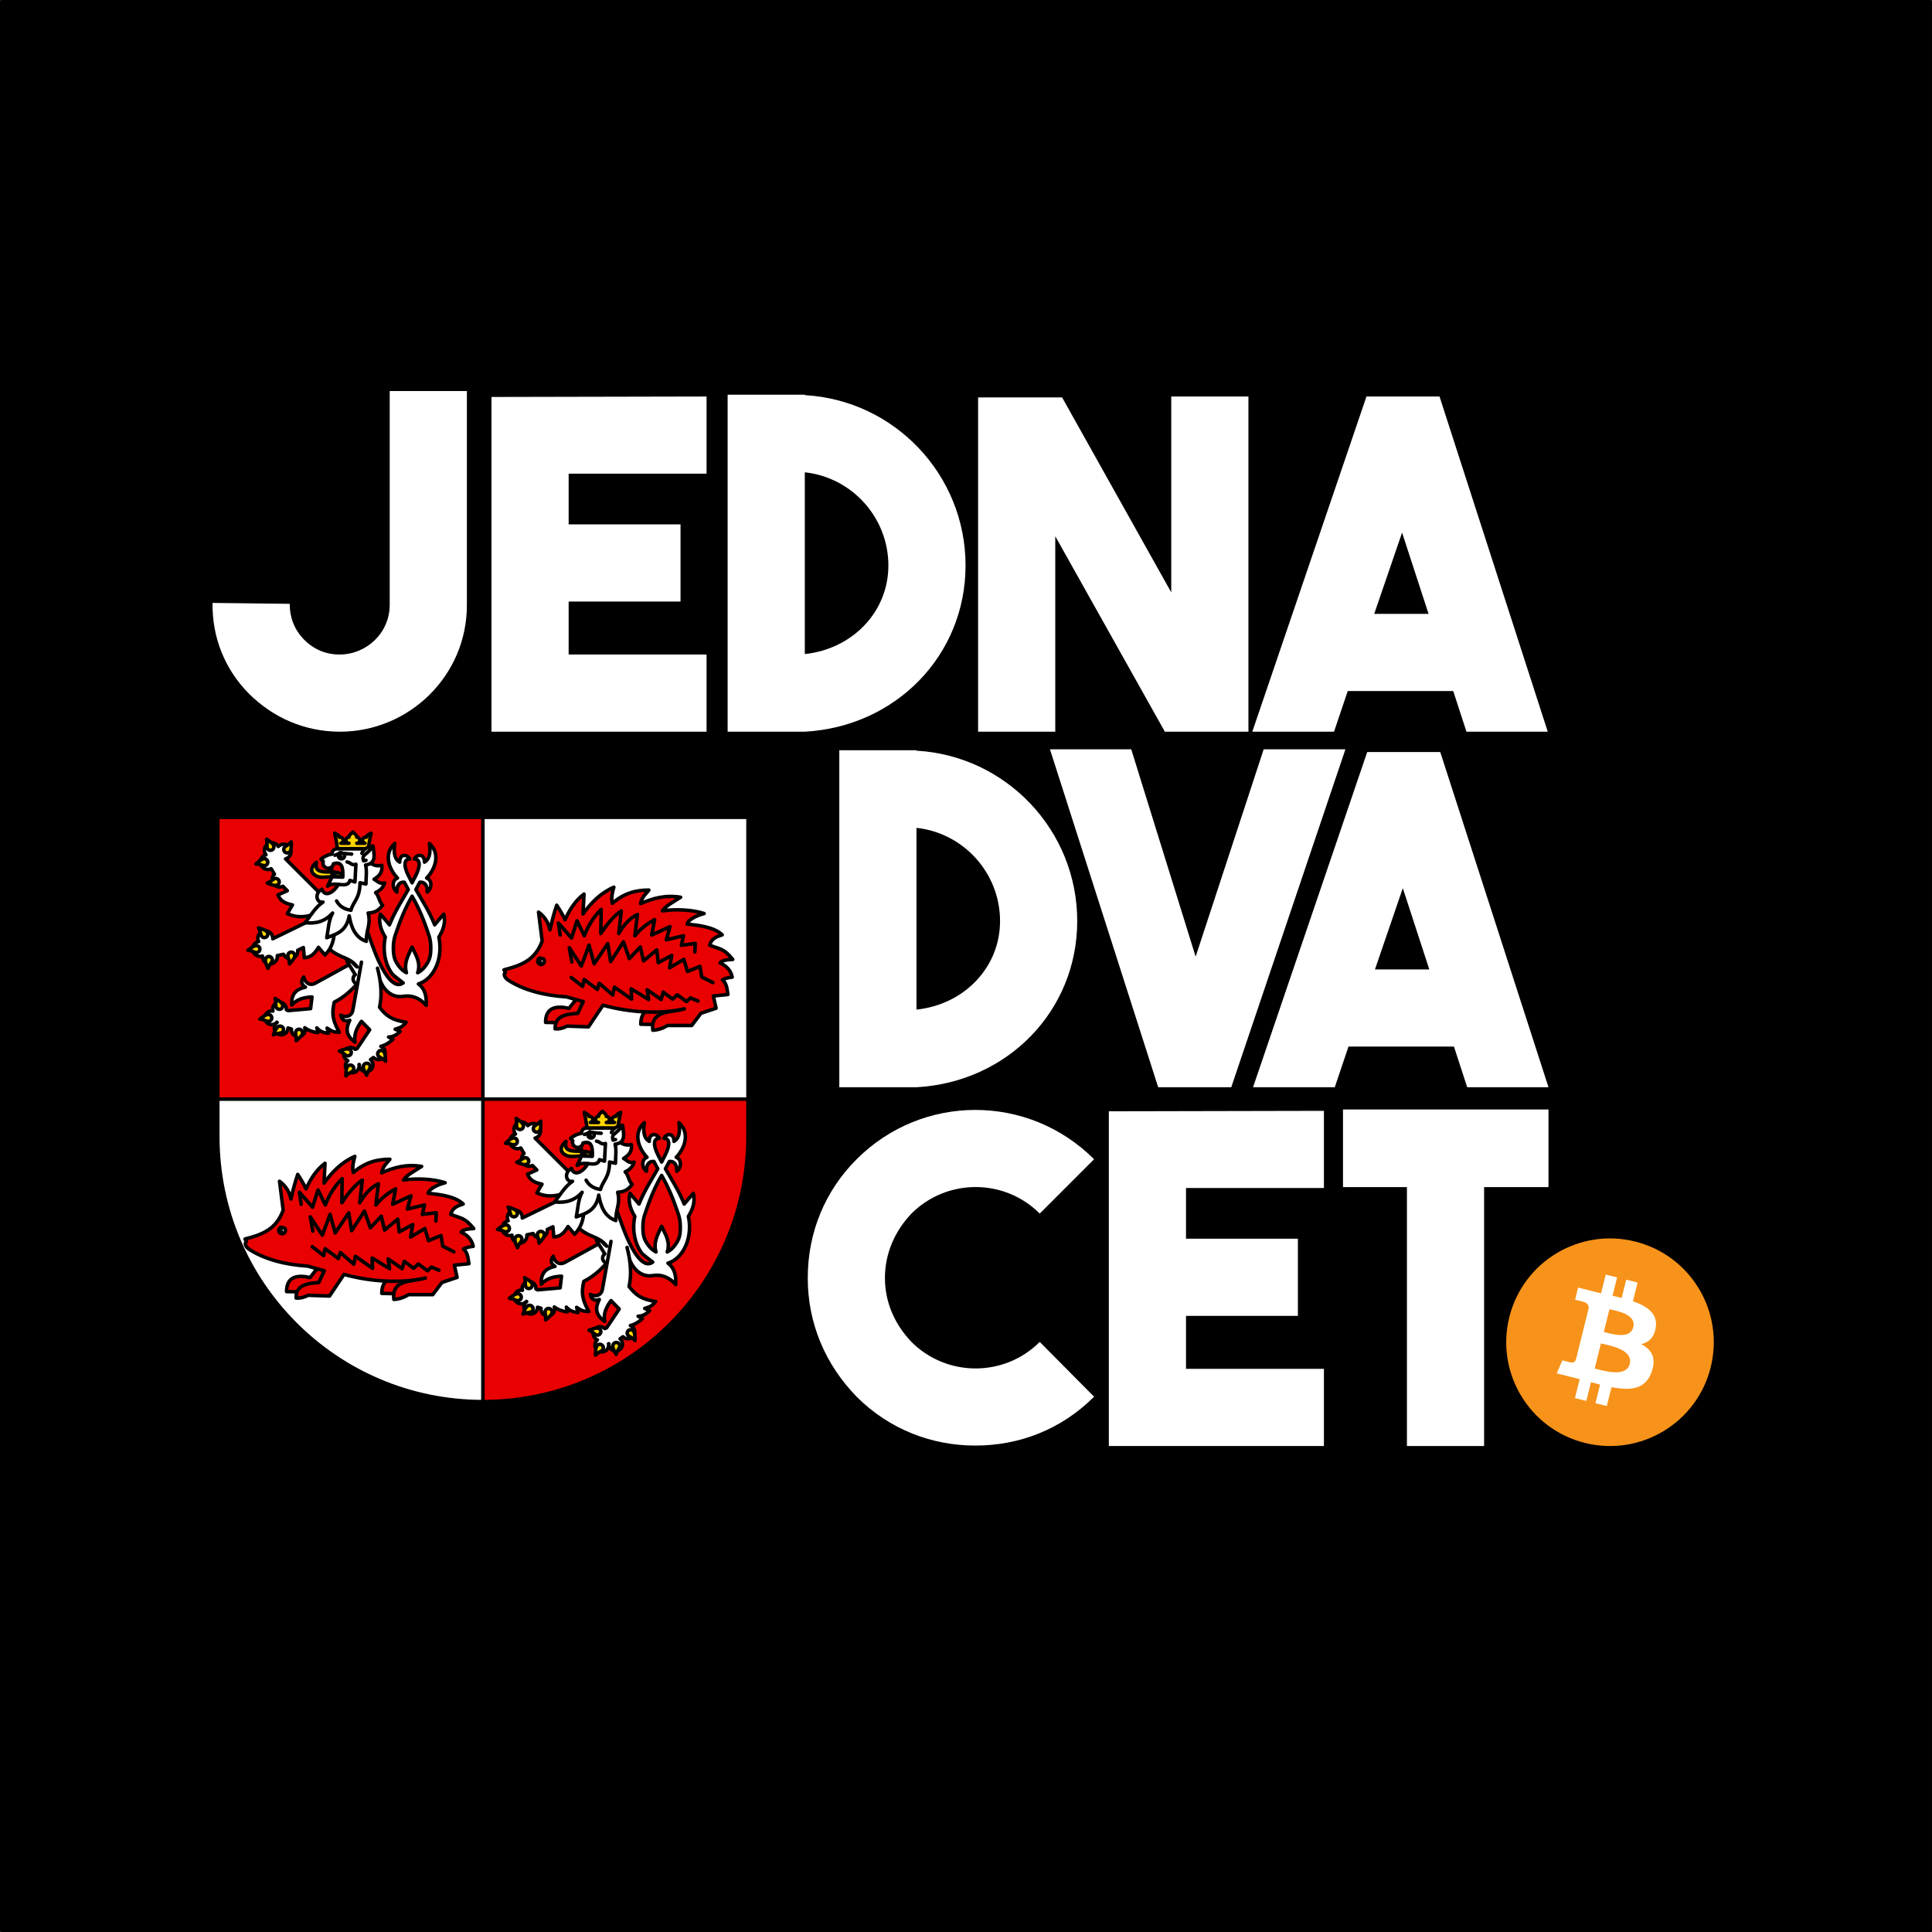 <?xml version="1.0" encoding="UTF-8" standalone="no"?>
<!DOCTYPE svg PUBLIC "-//W3C//DTD SVG 1.1//EN" "http://www.w3.org/Graphics/SVG/1.1/DTD/svg11.dtd">
<!-- Created with Vectornator (http://vectornator.io/) -->
<svg height="100%" stroke-miterlimit="10" style="fill-rule:nonzero;clip-rule:evenodd;stroke-linecap:round;stroke-linejoin:round;" version="1.1" viewBox="239.835 352.034 1100 1100" width="100%" xml:space="preserve" xmlns="http://www.w3.org/2000/svg" xmlns:xlink="http://www.w3.org/1999/xlink">
<rect x="239.835" y="352.034" width="1100" height="1100" fill="#333333" stroke="none"/>
<defs/>
<g id="V-JEDNADVACET-copy-copy">
<path d="M240.835 353.034L1338.83 353.034L1338.83 1451.03L240.835 1451.03L240.835 353.034Z" fill="#000000" fill-rule="nonzero" opacity="1" stroke="#000000" stroke-linecap="butt" stroke-linejoin="miter" stroke-width="2"/>
<path d="M240.835 902.034C240.835 598.829 486.631 353.034 789.835 353.034C1093.04 353.034 1338.83 598.829 1338.83 902.034C1338.83 1205.24 1093.04 1451.03 789.835 1451.03C486.631 1451.03 240.835 1205.24 240.835 902.034Z" fill="#000000" fill-rule="nonzero" opacity="0" stroke="none"/>
<g opacity="1">
<path d="M1004.48 983.724L1004.48 1027.92L1040.88 1027.92L1040.88 1175.34L1084.82 1175.34L1084.82 1027.92L1121.48 1027.92L1121.48 983.724L1004.48 983.724Z" fill="#ffffff" fill-rule="nonzero" opacity="1" stroke="none"/>
<path d="M993.62 984.504L871.16 984.764L871.16 1175.34L993.62 1175.34L993.62 1131.4L915.1 1131.4L915.1 1101.24L978.8 1101.24L978.8 1057.3L915.1 1057.3L915.1 1028.44L993.62 1028.44L993.62 984.504Z" fill="#ffffff" fill-rule="nonzero" opacity="1" stroke="none"/>
<path d="M795.16 1175.08C820.12 1175.08 844.04 1165.98 862.76 1147.26L831.82 1116.06C811.54 1136.34 778.78 1136.08 758.76 1116.06C749.14 1105.92 743.68 1093.44 743.68 1079.66C743.68 1065.88 749.14 1053.14 758.76 1043C778.78 1022.98 811.54 1022.72 831.82 1043L862.76 1012.06C825.32 974.624 765 974.624 727.56 1012.06C709.62 1030 699.74 1053.66 699.74 1079.66C699.74 1105.4 709.62 1128.8 727.56 1147.26C746.28 1165.98 770.46 1175.08 795.16 1175.08Z" fill="#ffffff" fill-rule="nonzero" opacity="1" stroke="none"/>
</g>
<g opacity="1">
<path d="M1121.48 971.065L1059.86 780.225L1018.26 780.225L953.26 971.065L999.8 971.065L1007.6 947.925L1067.66 947.925L1075.2 971.065L1121.48 971.065ZM1038.54 857.705L1053.62 903.985L1022.68 903.985L1038.54 857.705Z" fill="#ffffff" fill-rule="nonzero" opacity="1" stroke="none"/>
<path d="M920.58 896.705L883.92 778.665L837.64 778.665L899.26 971.065L940.86 971.065L1005.86 778.665L959.32 778.665L920.58 896.705Z" fill="#ffffff" fill-rule="nonzero" opacity="1" stroke="none"/>
<path d="M761.64 779.185L717.7 779.185L717.7 971.065L761.64 971.065C813.38 968.205 853.16 927.645 853.16 876.425C853.16 824.685 812.6 782.305 761.64 779.445L761.64 779.185ZM761.64 823.385C788.42 826.245 809.22 849.125 809.22 876.425C809.22 902.945 788.68 924.005 761.64 926.865L761.64 823.385Z" fill="#ffffff" fill-rule="nonzero" opacity="1" stroke="none"/>
</g>
<g opacity="1">
<path d="M1121.06 768.63L1059.44 577.79L1017.84 577.79L952.84 768.63L999.38 768.63L1007.18 745.49L1067.24 745.49L1074.78 768.63L1121.06 768.63ZM1038.12 655.27L1053.2 701.55L1022.26 701.55L1038.12 655.27Z" fill="#ffffff" fill-rule="nonzero" opacity="1" stroke="none"/>
<path d="M906.7 689.33L844.56 578.31L796.72 578.31L796.72 768.63L840.66 768.63L840.66 657.35L903.06 768.63L950.64 768.63L950.64 577.79L906.7 577.79L906.7 689.33Z" fill="#ffffff" fill-rule="nonzero" opacity="1" stroke="none"/>
<path d="M698.06 576.75L654.12 576.75L654.12 768.63L698.06 768.63C749.8 765.77 789.58 725.21 789.58 673.99C789.58 622.25 749.02 579.87 698.06 577.01L698.06 576.75ZM698.06 620.95C724.84 623.81 745.64 646.69 745.64 673.99C745.64 700.51 725.1 721.57 698.06 724.43L698.06 620.95Z" fill="#ffffff" fill-rule="nonzero" opacity="1" stroke="none"/>
<path d="M642.12 577.79L519.66 578.05L519.66 768.63L642.12 768.63L642.12 724.69L563.6 724.69L563.6 694.53L627.3 694.53L627.3 650.59L563.6 650.59L563.6 621.73L642.12 621.73L642.12 577.79Z" fill="#ffffff" fill-rule="nonzero" opacity="1" stroke="none"/>
<path d="M461.72 574.67L461.72 696.35C461.72 712.47 448.46 724.69 433.12 724.69C425.32 724.69 418.56 721.83 412.84 716.11C407.38 710.39 404.78 703.63 404.78 695.83L360.84 695.31C360.58 715.07 367.86 733.01 381.38 746.79C395.16 760.57 412.84 768.37 432.6 768.63L433.38 768.63C472.64 768.63 505.66 736.91 505.66 696.61L505.66 574.67L461.72 574.67Z" fill="#ffffff" fill-rule="nonzero" opacity="1" stroke="none"/>
</g>
<g opacity="1">
<path d="M1213.83 1130.54C1205.94 1162.2 1173.87 1181.47 1142.2 1173.57C1110.55 1165.68 1091.28 1133.61 1099.18 1101.95C1107.07 1070.28 1139.14 1051.01 1170.79 1058.9C1202.46 1066.8 1221.73 1098.87 1213.83 1130.54Z" fill="#f7931a" fill-rule="nonzero" opacity="1" stroke="none"/>
<path d="M1182.56 1107.82C1183.74 1099.96 1177.75 1095.73 1169.56 1092.91L1172.22 1082.25L1165.73 1080.64L1163.15 1091.01C1161.44 1090.59 1159.69 1090.19 1157.95 1089.79L1160.56 1079.35L1154.08 1077.73L1151.42 1088.38C1150.01 1088.06 1148.62 1087.74 1147.28 1087.41L1147.29 1087.37L1138.34 1085.14L1136.62 1092.07C1136.62 1092.07 1141.43 1093.17 1141.33 1093.24C1143.95 1093.89 1144.43 1095.63 1144.35 1097.01L1141.32 1109.15C1141.5 1109.19 1141.74 1109.26 1142 1109.36C1141.78 1109.31 1141.55 1109.25 1141.31 1109.19L1137.07 1126.19C1136.75 1126.99 1135.94 1128.19 1134.1 1127.73C1134.16 1127.83 1129.39 1126.56 1129.39 1126.56L1126.17 1133.98L1134.61 1136.08C1136.18 1136.48 1137.71 1136.89 1139.23 1137.28L1136.55 1148.05L1143.02 1149.67L1145.68 1139.01C1147.45 1139.49 1149.17 1139.93 1150.85 1140.35L1148.2 1150.96L1154.68 1152.58L1157.37 1141.82C1168.43 1143.91 1176.74 1143.07 1180.24 1133.07C1183.06 1125.02 1180.1 1120.37 1174.28 1117.34C1178.52 1116.36 1181.71 1113.58 1182.56 1107.82ZM1167.75 1128.6C1165.74 1136.65 1152.18 1132.3 1147.79 1131.2L1151.35 1116.93C1155.74 1118.03 1169.84 1120.2 1167.75 1128.6ZM1169.75 1107.7C1167.92 1115.03 1156.64 1111.31 1152.98 1110.39L1156.21 1097.45C1159.87 1098.36 1171.66 1100.06 1169.75 1107.7Z" fill="#ffffff" fill-rule="nonzero" opacity="1" stroke="none"/>
</g>
<g opacity="1">
<path d="M361.603 815.159L361.603 999.118C361.603 1083.72 430.171 1152.29 514.774 1152.29C599.377 1152.29 667.945 1083.72 667.945 999.118L667.945 815.159L361.603 815.159Z" fill="#e90000" fill-rule="nonzero" opacity="1" stroke="#000000" stroke-linecap="butt" stroke-linejoin="miter" stroke-width="3"/>
<path d="M361.603 977.823L361.603 999.118C361.603 1083.72 430.171 1152.29 514.774 1152.29L514.774 977.823L361.603 977.823Z" fill="#ffffff" fill-rule="nonzero" opacity="1" stroke="#000000" stroke-linecap="butt" stroke-linejoin="miter" stroke-width="2"/>
<path d="M514.774 815.159L667.945 815.159L667.945 977.823L514.774 977.823L514.774 815.159Z" fill="#ffffff" fill-rule="nonzero" opacity="1" stroke="#000000" stroke-linecap="butt" stroke-linejoin="miter" stroke-width="2"/>
<path d="M360.833 814.39L360.833 999.118C360.833 1084.14 429.755 1153.06 514.774 1153.06C599.793 1153.06 668.714 1084.14 668.714 999.118L668.714 814.39L360.833 814.39Z" fill="none" opacity="1" stroke="#000000" stroke-linecap="butt" stroke-linejoin="miter" stroke-width="8"/>
<path d="M435.011 851.447L428.919 851.208C424.377 851.35 421.373 852.24 418.685 849.968C414.95 846.811 420.025 842.954 420.025 842.954C417.903 852.046 430.537 846.079 435.38 850.312L435.011 851.447Z" fill="#ffd500" fill-rule="nonzero" opacity="1" stroke="#000000" stroke-linecap="butt" stroke-linejoin="miter" stroke-width="2"/>
<path d="M429.654 843.854C428.777 845.149 428.336 846.554 428.919 848.215C427.314 847.701 426.86 846.446 426.517 845.12L429.654 843.854Z" fill="#ffffff" fill-rule="nonzero" opacity="1" stroke="#000000" stroke-linecap="butt" stroke-linejoin="miter" stroke-width="2"/>
<path d="M428.919 851.208L428.919 848.215C429.791 850.62 431.96 851.078 433.662 852.237L428.919 851.208Z" fill="#ffffff" fill-rule="nonzero" opacity="1" stroke="#000000" stroke-linecap="butt" stroke-linejoin="miter" stroke-width="2"/>
<g opacity="1">
<path d="M426.927 865.531L402.425 841.048C402.518 841.025 402.61 840.998 402.702 840.968C404.92 840.2 406.096 837.778 405.329 835.558C404.561 833.339 402.142 832.162 399.924 832.93C399.304 833.145 398.743 833.501 398.284 833.969C397.261 832.22 395.146 831.436 393.232 832.097C391.014 832.864 389.838 835.287 390.605 837.506C390.759 837.947 390.985 838.36 391.273 838.727C391.174 838.752 391.075 838.781 390.978 838.813C388.76 839.58 387.584 842.002 388.351 844.222C389.119 846.442 391.538 847.619 393.756 846.851C393.917 846.793 394.074 846.726 394.226 846.65L396.096 849.753C394.9 850.901 394.48 852.64 395.019 854.208C395.786 856.428 398.206 857.605 400.424 856.837C400.585 856.78 400.742 856.712 400.894 856.636L403.407 859.184L398.119 861.559C399.609 865.521 402.91 866.5 406.338 867.272L403.432 872.219C411.193 875.828 417.558 873.159 424.914 870.353L426.927 865.531Z" fill="#ffffff" fill-rule="nonzero" opacity="1" stroke="#000000" stroke-linecap="butt" stroke-linejoin="miter" stroke-width="2.001"/>
<path d="M397.622 852.359C397.122 852.137 396.579 852.139 396.106 852.322C394.971 852.856 394.312 853.878 392.017 854.763C394.81 856.004 396.396 856.442 397.531 856.023C398.004 855.841 398.408 855.477 398.63 854.977C399.073 853.975 398.622 852.804 397.622 852.359Z" fill="#ffd500" fill-rule="nonzero" opacity="1" stroke="#000000" stroke-linecap="butt" stroke-linejoin="miter" stroke-width="2.001"/>
<path d="M391.679 844.359C391.282 844.736 390.77 844.916 390.263 844.903C389.015 844.78 388.051 844.037 385.593 843.972C387.81 841.867 389.158 840.923 390.367 840.937C390.874 840.951 391.376 841.157 391.752 841.555C392.506 842.349 392.473 843.605 391.679 844.359Z" fill="#ffd500" fill-rule="nonzero" opacity="1" stroke="#000000" stroke-linecap="butt" stroke-linejoin="miter" stroke-width="2.001"/>
<path d="M392.752 835.855C392.29 835.562 391.991 835.109 391.88 834.614C391.695 833.372 392.179 832.256 391.642 829.854C394.223 831.492 395.466 832.57 395.748 833.747C395.858 834.243 395.78 834.78 395.487 835.243C394.901 836.168 393.677 836.442 392.752 835.855Z" fill="#ffd500" fill-rule="nonzero" opacity="1" stroke="#000000" stroke-linecap="butt" stroke-linejoin="miter" stroke-width="2.001"/>
<path d="M401.403 835.78C401.373 835.233 401.566 834.726 401.904 834.348C402.805 833.474 403.994 833.219 405.633 831.384C405.804 834.438 405.652 836.078 404.859 836.992C404.521 837.37 404.039 837.619 403.492 837.65C402.399 837.711 401.464 836.874 401.403 835.78Z" fill="#ffd500" fill-rule="nonzero" opacity="1" stroke="#000000" stroke-linecap="butt" stroke-linejoin="miter" stroke-width="2.001"/>
</g>
<g opacity="1">
<path d="M443.647 898.464L419.403 911.796C415.698 913.833 413.093 910.687 412.827 908.289C411.115 910.255 411.117 912.665 413.766 914.083C409.046 915.079 405.519 917.427 405.963 924.276C408.992 920.768 413.097 919.889 417.463 919.652L416.686 926.3L403.854 927.454L402.86 926.91C402.944 925.909 402.64 924.915 402.01 924.133C400.655 922.455 398.198 922.195 396.522 923.551C395.3 924.54 394.791 926.167 395.229 927.677C394.103 927.462 392.94 927.753 392.047 928.473C390.371 929.829 390.111 932.288 391.466 933.966C392.821 935.643 395.278 935.904 396.954 934.547C397.15 934.387 397.33 934.209 397.492 934.014L397.62 934.149C397.562 934.189 397.506 934.23 397.45 934.273C395.775 935.629 395.514 938.087 396.869 939.765C398.224 941.442 400.681 941.703 402.357 940.346C403.264 939.612 403.794 938.51 403.803 937.342L405.772 937.914C405.648 938.959 405.951 940.01 406.612 940.828C407.967 942.506 410.424 942.766 412.1 941.41C413.351 940.395 413.851 938.715 413.359 937.18C415.396 938.781 418.398 939.768 420.811 940.011L420.238 937.27C421.71 939.001 423.808 940.141 426.895 940.346L426.059 937.396C428.233 938.601 428.614 939.726 433.026 939.758C428.982 932.673 428.724 928.882 430.154 922.624C436.23 919.614 441.722 914.534 446.73 907.74" fill="#ffffff" fill-rule="nonzero" opacity="1" stroke="#000000" stroke-linecap="butt" stroke-linejoin="miter" stroke-width="2.001"/>
<path d="M393.832 933.148C393.407 933.492 392.882 933.632 392.378 933.578C391.143 933.357 390.242 932.54 387.796 932.281C390.173 930.358 391.591 929.524 392.795 929.633C393.299 929.687 393.783 929.933 394.127 930.359C394.815 931.211 394.683 932.459 393.832 933.148Z" fill="#ffd500" fill-rule="nonzero" opacity="1" stroke="#000000" stroke-linecap="butt" stroke-linejoin="miter" stroke-width="2.001"/>
<path d="M397.887 926.444C397.409 926.177 397.085 925.741 396.947 925.253C396.692 924.024 397.113 922.882 396.442 920.514C399.111 922.005 400.413 923.012 400.76 924.171C400.898 924.659 400.85 925.2 400.583 925.679C400.05 926.635 398.843 926.978 397.887 926.444Z" fill="#ffd500" fill-rule="nonzero" opacity="1" stroke="#000000" stroke-linecap="butt" stroke-linejoin="miter" stroke-width="2.001"/>
<path d="M401.146 938.934C400.952 939.446 400.569 939.832 400.107 940.04C398.929 940.472 397.739 940.223 395.497 941.234C396.58 938.373 397.383 936.937 398.478 936.424C398.941 936.215 399.483 936.183 399.994 936.377C401.018 936.765 401.533 937.91 401.146 938.934Z" fill="#ffd500" fill-rule="nonzero" opacity="1" stroke="#000000" stroke-linecap="butt" stroke-linejoin="miter" stroke-width="2.001"/>
<path d="M408.857 938.489C408.431 938.833 408.185 939.317 408.132 939.822C408.09 941.077 408.698 942.13 408.44 944.578C410.816 942.655 411.928 941.441 412.073 940.24C412.126 939.735 411.987 939.21 411.643 938.784C410.955 937.932 409.708 937.8 408.857 938.489Z" fill="#ffd500" fill-rule="nonzero" opacity="1" stroke="#000000" stroke-linecap="butt" stroke-linejoin="miter" stroke-width="2.001"/>
</g>
<path d="M464.612 832.261C457.941 838.275 461.467 847.112 466.148 851.967C462.684 853.211 463.334 858.27 465.823 859.898C465.603 855.558 467.845 854.016 470.054 854.346C470.778 855.767 471.525 857.151 472.284 858.514C468.692 864.757 464.72 870.862 461.584 878.592L456.419 872.468C455.148 877.487 456.944 881.916 459.21 885.608C458.777 887.527 458.566 889.564 458.566 891.664C458.566 897.352 460.227 902.535 463.031 906.387C463.914 907.601 468.276 910.728 469.384 911.645C463.517 915.979 456.654 904.569 450.752 887.226C449.447 883.392 448.189 880.655 446.999 876.173L438.757 863.653L422.899 887.191C430.892 898.663 437.959 895.487 443.217 902.57C441.171 901.458 440.623 898.573 437.293 899.214L442.119 906.969C441.334 907.512 440.864 908.406 440.862 909.362C440.862 910.969 442.164 912.273 443.771 912.273L455.531 908.101C457.877 916.354 463.505 920.272 469.318 919.325C474.948 918.408 479.394 920.789 482.487 924.463C482.809 919.056 481.634 914.805 478.061 912.246C481.137 911.299 483.84 909.187 485.878 906.387C488.682 902.535 490.343 897.352 490.343 891.664C490.343 889.569 490.114 887.544 489.688 885.628C491.965 881.932 493.764 877.496 492.491 872.468L487.325 878.592C484.189 870.863 480.217 864.757 476.625 858.514C477.384 857.151 478.131 855.767 478.855 854.346C481.064 854.016 483.306 855.558 483.086 859.898C485.575 858.27 486.224 853.211 482.761 851.967C487.442 847.112 490.968 838.275 484.297 832.261C485.322 838.659 483.816 841.599 481.487 842.909C481.577 838.114 477.309 838.086 475.757 841.17C479.24 841.1 479.282 845.247 476.523 850.623C475.861 852.001 475.168 853.344 474.454 854.67C473.741 853.344 473.047 852.001 472.385 850.623C469.627 845.247 469.669 841.1 473.152 841.17C471.6 838.086 467.332 838.114 467.422 842.909C465.093 841.599 463.587 838.659 464.612 832.261ZM474.454 862.296C478.47 869.188 481.162 875.899 484.101 884.733C484.8 886.835 485.116 889.195 485.116 891.664C485.116 896.616 484.385 898.824 482.114 901.945C480.82 903.723 479.303 905.055 477.651 905.874C479.555 900.051 476.559 895.865 474.454 891.256C472.349 895.865 469.607 900.287 471.258 905.874C469.605 905.055 468.089 903.723 466.795 901.945C464.523 898.824 463.793 896.616 463.793 891.664C463.793 889.197 464.108 886.839 464.806 884.739C467.746 875.902 470.438 869.189 474.454 862.296Z" fill="#ffffff" fill-rule="nonzero" opacity="1" stroke="#000000" stroke-linecap="butt" stroke-linejoin="miter" stroke-width="2"/>
<g opacity="1">
<path d="M426.245 871.356L395.118 886.529C395.127 886.433 395.131 886.337 395.133 886.241C395.133 883.892 393.231 881.988 390.884 881.988C388.537 881.988 386.635 883.892 386.635 886.241C386.636 886.897 386.788 887.545 387.081 888.132C385.094 888.528 383.663 890.272 383.661 892.299C383.661 894.648 385.563 896.552 387.91 896.552C388.377 896.55 388.84 896.472 389.281 896.319C389.272 896.421 389.267 896.523 389.266 896.626C389.266 898.975 391.168 900.879 393.515 900.879C395.862 900.878 397.764 898.974 397.764 896.626C397.762 896.455 397.75 896.285 397.728 896.116L401.269 895.361C401.962 896.867 403.467 897.833 405.124 897.836C407.47 897.836 409.373 895.931 409.373 893.583C409.371 893.412 409.359 893.242 409.336 893.072L412.564 891.528L413.078 897.307C417.306 897.193 419.31 894.39 421.159 891.4L424.88 895.766C430.825 889.604 430.385 882.711 430.14 874.836L426.245 871.356Z" fill="#ffffff" fill-rule="nonzero" opacity="1" stroke="#000000" stroke-linecap="butt" stroke-linejoin="miter" stroke-width="2"/>
<path d="M404.229 894.77C403.856 895.17 403.68 895.684 403.698 896.191C403.831 897.44 404.581 898.397 404.667 900.857C406.751 898.62 407.683 897.263 407.658 896.054C407.641 895.546 407.43 895.046 407.03 894.672C406.229 893.925 404.975 893.969 404.229 894.77Z" fill="#ffd500" fill-rule="nonzero" opacity="1" stroke="#000000" stroke-linecap="butt" stroke-linejoin="miter" stroke-width="2"/>
<path d="M394.732 897.776C394.958 898.275 394.961 898.818 394.782 899.293C394.258 900.433 393.242 901.102 392.377 903.406C391.114 900.621 390.663 899.037 391.072 897.898C391.25 897.423 391.61 897.016 392.108 896.79C393.105 896.337 394.279 896.779 394.732 897.776Z" fill="#ffd500" fill-rule="nonzero" opacity="1" stroke="#000000" stroke-linecap="butt" stroke-linejoin="miter" stroke-width="2"/>
<path d="M387.053 893.981C386.625 894.322 386.1 894.457 385.596 894.4C384.363 894.17 383.467 893.347 381.023 893.07C383.414 891.164 384.839 890.34 386.042 890.459C386.546 890.516 387.028 890.765 387.369 891.194C388.051 892.051 387.909 893.298 387.053 893.981Z" fill="#ffd500" fill-rule="nonzero" opacity="1" stroke="#000000" stroke-linecap="butt" stroke-linejoin="miter" stroke-width="2"/>
<path d="M389.81 885.774C389.284 885.624 388.868 885.275 388.621 884.831C388.091 883.694 388.239 882.486 387.042 880.335C389.982 881.172 391.48 881.852 392.084 882.901C392.33 883.344 392.408 883.882 392.258 884.409C391.959 885.462 390.863 886.073 389.81 885.774Z" fill="#ffd500" fill-rule="nonzero" opacity="1" stroke="#000000" stroke-linecap="butt" stroke-linejoin="miter" stroke-width="2"/>
</g>
<path d="M432.025 835.246C430.04 835.246 428.809 836.532 428.859 838.355C426.407 838.658 424.405 839.751 422.588 841.165L423.872 842.449C423.773 842.749 423.723 843.062 423.722 843.377C423.722 845.028 425.059 846.366 426.709 846.366C428.173 846.364 429.42 845.3 429.654 843.854C434.65 842.157 435.251 846.248 435.011 851.447L428.919 851.208L426.351 856.589C428.056 855.227 430.325 855.354 432.497 855.567C429.908 860.146 424.786 863.213 423.127 858.302C418.587 860.789 420.101 866.41 423.754 865.634C419.391 868.569 416.774 873.251 413.577 877.353C419.862 878.152 425.141 876.505 429.195 871.881C426.784 876.303 426.849 881.222 425.854 885.928C431.304 883.913 437.065 882.459 438.658 873.495C439.738 879.451 441.77 885.756 448.406 887.989C448.276 881.172 451.157 878.586 449.443 871.88C452.305 871.694 455.125 871.04 457.672 867.389C455.656 865.436 455.646 862.202 453.696 860.231C457.112 858.7 458.081 856.737 458.833 854.736C455.678 855.573 454.679 853.535 452.805 852.662C455.406 850.962 457.765 849.058 457.232 844.692C451.743 846.053 447.565 841.89 447.973 835.246L432.025 835.246Z" fill="#ffffff" fill-rule="nonzero" opacity="1" stroke="#000000" stroke-linecap="butt" stroke-linejoin="miter" stroke-width="2"/>
<path d="M440.755 825.8L440.398 826.136C439.673 826.767 438.767 827.336 438.588 828.323C438.553 828.439 438.534 828.559 438.534 828.68C437.579 828.68 436.805 829.454 436.806 830.41C436.806 831.365 437.579 832.139 438.534 832.139L433.878 832.139C434.811 831.941 435.407 831.022 435.209 830.088C435.01 829.153 434.093 828.557 433.159 828.755C433.134 828.637 433.09 828.524 433.031 828.418C432.651 827.49 431.647 827.121 430.807 826.655L430.388 826.401C430.388 826.401 430.929 828.78 431.206 830.254C431.484 831.727 432.025 835.246 432.025 835.246L440.755 835.246L449.485 835.246C449.485 835.246 450.027 831.727 450.304 830.254C450.581 828.78 451.122 826.401 451.122 826.401L450.703 826.655C449.863 827.121 448.859 827.49 448.479 828.418C448.42 828.524 448.377 828.637 448.351 828.755C447.417 828.557 446.5 829.153 446.301 830.088C446.103 831.022 446.699 831.941 447.633 832.139L442.976 832.139C443.931 832.139 444.704 831.365 444.705 830.41C444.705 829.454 443.931 828.68 442.976 828.68C442.976 828.559 442.958 828.439 442.922 828.323C442.743 827.336 441.837 826.767 441.112 826.136L440.755 825.8Z" fill="#ffd500" fill-rule="nonzero" opacity="1" stroke="#000000" stroke-linecap="butt" stroke-linejoin="miter" stroke-width="2"/>
<path d="M445.88 837.886C446.602 835.953 448.305 834.399 452.217 833.698C452.772 838.379 454.448 843.67 447.972 844.527C448.857 847.834 448.183 851.638 448.183 855.357L444.804 854.639C444.804 863.613 440.849 865.404 439.656 870.289C435.699 869.723 433.073 867.934 431.473 864.99" fill="#ffffff" fill-rule="nonzero" opacity="1" stroke="#000000" stroke-linecap="butt" stroke-linejoin="miter" stroke-width="2"/>
<path d="M432.497 855.567C435.48 855.859 438.262 856.316 439.073 853.3L441.94 854.184L442.477 844.094C440.255 845.044 439.433 843.122 437.406 842.775" fill="none" opacity="1" stroke="#000000" stroke-linecap="butt" stroke-linejoin="miter" stroke-width="2"/>
<path d="M451.017 835.335C448.154 838.96 445.677 838.686 446.814 842.169L448.209 841.859" fill="none" opacity="1" stroke="#000000" stroke-linecap="butt" stroke-linejoin="miter" stroke-width="2"/>
<g opacity="1">
<path d="M445.637 899.856L440.752 927.108C440.006 931.272 435.924 931.322 433.893 930.02C434.345 932.59 436.219 934.103 438.986 932.933C436.792 937.233 436.399 941.454 441.999 945.415C441.178 940.852 443.076 937.105 445.637 933.557L450.313 938.341L443.142 949.055L442.095 949.485C441.37 948.791 440.406 948.403 439.403 948.401C437.248 948.401 435.5 950.15 435.5 952.307C435.501 953.88 436.444 955.299 437.893 955.907C437.018 956.648 436.513 957.737 436.511 958.884C436.511 961.041 438.258 962.79 440.413 962.79C442.569 962.79 444.316 961.041 444.316 958.884C444.314 958.631 444.289 958.378 444.239 958.13L444.424 958.116C444.419 958.185 444.416 958.255 444.414 958.325C444.414 960.482 446.161 962.23 448.316 962.231C450.471 962.231 452.218 960.482 452.218 958.325C452.217 957.158 451.694 956.052 450.793 955.31L452.475 954.138C453.209 954.891 454.216 955.316 455.268 955.316C457.423 955.316 459.17 953.568 459.17 951.411C459.168 949.799 458.177 948.353 456.675 947.772C459.2 947.192 461.853 945.477 463.56 943.751L461.07 942.474C463.34 942.417 465.545 941.501 467.645 939.226L464.827 938.022C467.131 937.088 468.244 937.499 471.043 934.085C462.996 932.779 459.888 930.595 455.926 925.548C457.406 918.926 456.912 911.458 454.782 903.288" fill="#ffffff" fill-rule="nonzero" opacity="1" stroke="#000000" stroke-linecap="butt" stroke-linejoin="miter" stroke-width="2"/>
<path d="M441.266 960.434C441.266 960.982 441.044 961.478 440.685 961.837C439.737 962.658 438.536 962.847 436.797 964.587C436.797 961.528 437.04 959.9 437.883 959.032C438.241 958.673 438.737 958.451 439.284 958.451C440.378 958.451 441.266 959.339 441.266 960.434Z" fill="#ffd500" fill-rule="nonzero" opacity="1" stroke="#000000" stroke-linecap="butt" stroke-linejoin="miter" stroke-width="2"/>
<path d="M438.606 953.063C438.098 953.267 437.556 953.246 437.089 953.046C435.974 952.472 435.352 951.426 433.09 950.459C435.927 949.32 437.527 948.939 438.646 949.398C439.112 949.598 439.503 949.975 439.707 950.484C440.114 951.5 439.622 952.655 438.606 953.063Z" fill="#ffd500" fill-rule="nonzero" opacity="1" stroke="#000000" stroke-linecap="butt" stroke-linejoin="miter" stroke-width="2"/>
<path d="M450.359 958.38C450.635 958.853 450.694 959.393 450.565 959.884C450.161 961.072 449.219 961.841 448.595 964.222C447.053 961.581 446.442 960.052 446.732 958.877C446.86 958.386 447.176 957.945 447.649 957.668C448.593 957.115 449.807 957.434 450.359 958.38Z" fill="#ffd500" fill-rule="nonzero" opacity="1" stroke="#000000" stroke-linecap="butt" stroke-linejoin="miter" stroke-width="2"/>
<path d="M454.861 952.098C454.861 952.646 455.083 953.142 455.441 953.501C456.39 954.322 457.591 954.511 459.33 956.251C459.33 953.192 459.086 951.564 458.244 950.696C457.885 950.337 457.39 950.115 456.843 950.115C455.748 950.115 454.861 951.003 454.861 952.098Z" fill="#ffd500" fill-rule="nonzero" opacity="1" stroke="#000000" stroke-linecap="butt" stroke-linejoin="miter" stroke-width="2"/>
</g>
<path d="M436.062 839.221C436.062 840.215 435.257 841.021 434.264 841.021C433.271 841.021 432.465 840.215 432.465 839.221C432.465 838.724 432.667 838.274 432.992 837.948L433.517 837.541L435.536 837.948C435.861 838.274 436.062 838.724 436.062 839.221Z" fill="none" opacity="1" stroke="#000000" stroke-linecap="butt" stroke-linejoin="miter" stroke-width="2"/>
<path d="M430.517 838.981L432.992 837.948L433.517 837.541L435.536 837.948L440.049 838.321" fill="none" opacity="1" stroke="#000000" stroke-linecap="butt" stroke-linejoin="miter" stroke-width="2"/>
<path d="M433.517 837.541C433.524 838.389 433.313 839.147 433.969 839.938" fill="none" opacity="1" stroke="#000000" stroke-linecap="butt" stroke-linejoin="miter" stroke-width="2"/>
<g opacity="1">
<path d="M577.087 1010.43L570.995 1010.19C566.453 1010.33 563.449 1011.22 560.761 1008.95C557.026 1005.79 562.101 1001.93 562.101 1001.93C559.979 1011.03 572.613 1005.06 577.456 1009.29L577.087 1010.43Z" fill="#ffd500" fill-rule="nonzero" opacity="1" stroke="#000000" stroke-linecap="butt" stroke-linejoin="miter" stroke-width="2"/>
<path d="M571.73 1002.83C570.853 1004.13 570.412 1005.53 570.995 1007.19C569.39 1006.68 568.936 1005.43 568.593 1004.1L571.73 1002.83Z" fill="#ffffff" fill-rule="nonzero" opacity="1" stroke="#000000" stroke-linecap="butt" stroke-linejoin="miter" stroke-width="2"/>
<path d="M570.995 1010.19L570.995 1007.19C571.867 1009.6 574.036 1010.06 575.738 1011.22L570.995 1010.19Z" fill="#ffffff" fill-rule="nonzero" opacity="1" stroke="#000000" stroke-linecap="butt" stroke-linejoin="miter" stroke-width="2"/>
<g opacity="1">
<path d="M569.003 1024.51L544.501 1000.03C544.594 1000 544.686 999.978 544.778 999.948C546.996 999.18 548.172 996.758 547.405 994.538C546.637 992.319 544.218 991.142 542 991.91C541.381 992.125 540.819 992.481 540.36 992.949C539.337 991.2 537.223 990.416 535.308 991.077C533.09 991.845 531.914 994.267 532.681 996.487C532.835 996.927 533.061 997.34 533.349 997.707C533.25 997.732 533.151 997.761 533.054 997.793C530.836 998.561 529.66 1000.98 530.427 1003.2C531.195 1005.42 533.615 1006.6 535.832 1005.83C535.993 1005.77 536.15 1005.71 536.302 1005.63L538.172 1008.73C536.976 1009.88 536.556 1011.62 537.095 1013.19C537.863 1015.41 540.282 1016.59 542.5 1015.82C542.661 1015.76 542.818 1015.69 542.97 1015.62L545.483 1018.16L540.195 1020.54C541.685 1024.5 544.987 1025.48 548.414 1026.25L545.508 1031.2C553.269 1034.81 559.634 1032.14 566.99 1029.33L569.003 1024.51Z" fill="#ffffff" fill-rule="nonzero" opacity="1" stroke="#000000" stroke-linecap="butt" stroke-linejoin="miter" stroke-width="2.001"/>
<path d="M539.698 1011.34C539.198 1011.12 538.655 1011.12 538.182 1011.3C537.047 1011.84 536.388 1012.86 534.093 1013.74C536.886 1014.98 538.472 1015.42 539.607 1015C540.08 1014.82 540.484 1014.46 540.706 1013.96C541.15 1012.96 540.698 1011.78 539.698 1011.34Z" fill="#ffd500" fill-rule="nonzero" opacity="1" stroke="#000000" stroke-linecap="butt" stroke-linejoin="miter" stroke-width="2.001"/>
<path d="M533.755 1003.34C533.358 1003.72 532.846 1003.9 532.339 1003.88C531.091 1003.76 530.128 1003.02 527.669 1002.95C529.886 1000.85 531.234 999.903 532.443 999.917C532.95 999.931 533.452 1000.14 533.829 1000.53C534.582 1001.33 534.549 1002.58 533.755 1003.34Z" fill="#ffd500" fill-rule="nonzero" opacity="1" stroke="#000000" stroke-linecap="butt" stroke-linejoin="miter" stroke-width="2.001"/>
<path d="M534.829 994.835C534.366 994.542 534.067 994.089 533.956 993.594C533.771 992.352 534.255 991.236 533.718 988.834C536.299 990.472 537.542 991.55 537.824 992.727C537.934 993.223 537.856 993.76 537.563 994.223C536.977 995.148 535.753 995.422 534.829 994.835Z" fill="#ffd500" fill-rule="nonzero" opacity="1" stroke="#000000" stroke-linecap="butt" stroke-linejoin="miter" stroke-width="2.001"/>
<path d="M543.479 994.76C543.449 994.214 543.642 993.706 543.981 993.328C544.881 992.455 546.07 992.199 547.71 990.364C547.88 993.419 547.728 995.058 546.935 995.972C546.597 996.35 546.115 996.599 545.568 996.63C544.476 996.691 543.54 995.854 543.479 994.76Z" fill="#ffd500" fill-rule="nonzero" opacity="1" stroke="#000000" stroke-linecap="butt" stroke-linejoin="miter" stroke-width="2.001"/>
</g>
<g opacity="1">
<path d="M585.723 1057.44L561.479 1070.78C557.774 1072.81 555.169 1069.67 554.903 1067.27C553.191 1069.24 553.193 1071.65 555.842 1073.06C551.122 1074.06 547.595 1076.41 548.039 1083.26C551.068 1079.75 555.173 1078.87 559.539 1078.63L558.762 1085.28L545.93 1086.43L544.936 1085.89C545.02 1084.89 544.716 1083.89 544.086 1083.11C542.731 1081.44 540.274 1081.18 538.598 1082.53C537.377 1083.52 536.867 1085.15 537.305 1086.66C536.18 1086.44 535.016 1086.73 534.123 1087.45C532.448 1088.81 532.187 1091.27 533.542 1092.95C534.897 1094.62 537.354 1094.88 539.03 1093.53C539.226 1093.37 539.406 1093.19 539.568 1092.99L539.696 1093.13C539.638 1093.17 539.582 1093.21 539.527 1093.25C537.851 1094.61 537.591 1097.07 538.945 1098.74C540.3 1100.42 542.757 1100.68 544.433 1099.33C545.34 1098.59 545.87 1097.49 545.88 1096.32L547.848 1096.89C547.725 1097.94 548.027 1098.99 548.688 1099.81C550.043 1101.49 552.5 1101.75 554.176 1100.39C555.428 1099.38 555.927 1097.7 555.435 1096.16C557.472 1097.76 560.474 1098.75 562.888 1098.99L562.314 1096.25C563.786 1097.98 565.884 1099.12 568.971 1099.33L568.135 1096.38C570.309 1097.58 570.69 1098.71 575.102 1098.74C571.058 1091.65 570.8 1087.86 572.231 1081.6C578.306 1078.59 583.798 1073.51 588.806 1066.72" fill="#ffffff" fill-rule="nonzero" opacity="1" stroke="#000000" stroke-linecap="butt" stroke-linejoin="miter" stroke-width="2.001"/>
<path d="M535.908 1092.13C535.483 1092.47 534.958 1092.61 534.454 1092.56C533.219 1092.34 532.318 1091.52 529.872 1091.26C532.249 1089.34 533.667 1088.5 534.871 1088.61C535.375 1088.67 535.859 1088.91 536.203 1089.34C536.892 1090.19 536.759 1091.44 535.908 1092.13Z" fill="#ffd500" fill-rule="nonzero" opacity="1" stroke="#000000" stroke-linecap="butt" stroke-linejoin="miter" stroke-width="2.001"/>
<path d="M539.963 1085.42C539.485 1085.16 539.161 1084.72 539.023 1084.23C538.768 1083 539.189 1081.86 538.519 1079.49C541.187 1080.99 542.489 1081.99 542.836 1083.15C542.974 1083.64 542.926 1084.18 542.659 1084.66C542.126 1085.62 540.919 1085.96 539.963 1085.42Z" fill="#ffd500" fill-rule="nonzero" opacity="1" stroke="#000000" stroke-linecap="butt" stroke-linejoin="miter" stroke-width="2.001"/>
<path d="M543.222 1097.91C543.028 1098.43 542.645 1098.81 542.183 1099.02C541.006 1099.45 539.816 1099.2 537.573 1100.21C538.656 1097.35 539.46 1095.92 540.555 1095.4C541.017 1095.2 541.559 1095.16 542.071 1095.36C543.094 1095.75 543.61 1096.89 543.222 1097.91Z" fill="#ffd500" fill-rule="nonzero" opacity="1" stroke="#000000" stroke-linecap="butt" stroke-linejoin="miter" stroke-width="2.001"/>
<path d="M550.933 1097.47C550.507 1097.81 550.261 1098.3 550.208 1098.8C550.166 1100.06 550.775 1101.11 550.516 1103.56C552.892 1101.63 554.004 1100.42 554.149 1099.22C554.203 1098.72 554.064 1098.19 553.72 1097.76C553.031 1096.91 551.784 1096.78 550.933 1097.47Z" fill="#ffd500" fill-rule="nonzero" opacity="1" stroke="#000000" stroke-linecap="butt" stroke-linejoin="miter" stroke-width="2.001"/>
</g>
<path d="M606.688 991.241C600.017 997.255 603.543 1006.09 608.224 1010.95C604.761 1012.19 605.41 1017.25 607.9 1018.88C607.679 1014.54 609.921 1013 612.13 1013.33C612.854 1014.75 613.601 1016.13 614.36 1017.49C610.768 1023.74 606.796 1029.84 603.66 1037.57L598.495 1031.45C597.224 1036.47 599.02 1040.9 601.286 1044.59C600.854 1046.51 600.643 1048.54 600.643 1050.64C600.643 1056.33 602.304 1061.52 605.107 1065.37C605.99 1066.58 610.352 1069.71 611.46 1070.63C605.593 1074.96 598.73 1063.55 592.828 1046.21C591.523 1042.37 590.265 1039.64 589.075 1035.15L580.833 1022.63L564.975 1046.17C572.968 1057.64 580.035 1054.47 585.293 1061.55C583.247 1060.44 582.699 1057.55 579.369 1058.19L584.196 1065.95C583.41 1066.49 582.94 1067.39 582.939 1068.34C582.938 1069.95 584.241 1071.25 585.847 1071.25L597.607 1067.08C599.953 1075.33 605.582 1079.25 611.394 1078.31C617.024 1077.39 621.47 1079.77 624.563 1083.44C624.885 1078.04 623.71 1073.79 620.137 1071.23C623.214 1070.28 625.916 1068.17 627.954 1065.37C630.758 1061.52 632.419 1056.33 632.419 1050.64C632.419 1048.55 632.19 1046.52 631.764 1044.61C634.041 1040.91 635.84 1036.48 634.567 1031.45L629.402 1037.57C626.265 1029.84 622.294 1023.74 618.701 1017.49C619.46 1016.13 620.207 1014.75 620.931 1013.33C623.141 1013 625.382 1014.54 625.162 1018.88C627.651 1017.25 628.301 1012.19 624.837 1010.95C629.518 1006.09 633.044 997.255 626.373 991.241C627.399 997.639 625.892 1000.58 623.563 1001.89C623.653 997.094 619.385 997.066 617.833 1000.15C621.316 1000.08 621.358 1004.23 618.599 1009.6C617.937 1010.98 617.244 1012.32 616.53 1013.65C615.817 1012.32 615.123 1010.98 614.461 1009.6C611.703 1004.23 611.745 1000.08 615.228 1000.15C613.676 997.066 609.408 997.094 609.499 1001.89C607.169 1000.58 605.663 997.639 606.688 991.241ZM616.53 1021.28C620.546 1028.17 623.238 1034.88 626.177 1043.71C626.877 1045.82 627.192 1048.17 627.192 1050.64C627.192 1055.6 626.461 1057.8 624.19 1060.93C622.896 1062.7 621.379 1064.03 619.727 1064.85C621.631 1059.03 618.635 1054.84 616.53 1050.24C614.425 1054.84 611.683 1059.27 613.334 1064.85C611.681 1064.03 610.165 1062.7 608.871 1060.93C606.599 1057.8 605.869 1055.6 605.869 1050.64C605.869 1048.18 606.184 1045.82 606.882 1043.72C609.822 1034.88 612.514 1028.17 616.53 1021.28Z" fill="#ffffff" fill-rule="nonzero" opacity="1" stroke="#000000" stroke-linecap="butt" stroke-linejoin="miter" stroke-width="2"/>
<g opacity="1">
<path d="M568.322 1030.34L537.195 1045.51C537.203 1045.41 537.208 1045.32 537.209 1045.22C537.209 1042.87 535.307 1040.97 532.96 1040.97C530.613 1040.97 528.711 1042.87 528.711 1045.22C528.712 1045.88 528.864 1046.52 529.157 1047.11C527.17 1047.51 525.739 1049.25 525.737 1051.28C525.737 1053.63 527.639 1055.53 529.986 1055.53C530.453 1055.53 530.916 1055.45 531.357 1055.3C531.348 1055.4 531.343 1055.5 531.342 1055.61C531.342 1057.95 533.244 1059.86 535.591 1059.86C537.938 1059.86 539.84 1057.95 539.84 1055.61C539.838 1055.44 539.826 1055.26 539.804 1055.1L543.345 1054.34C544.038 1055.85 545.543 1056.81 547.2 1056.82C549.547 1056.82 551.449 1054.91 551.449 1052.56C551.447 1052.39 551.435 1052.22 551.413 1052.05L554.64 1050.51L555.154 1056.29C559.382 1056.17 561.386 1053.37 563.235 1050.38L566.956 1054.75C572.901 1048.58 572.461 1041.69 572.216 1033.82L568.322 1030.34Z" fill="#ffffff" fill-rule="nonzero" opacity="1" stroke="#000000" stroke-linecap="butt" stroke-linejoin="miter" stroke-width="2"/>
<path d="M546.305 1053.75C545.932 1054.15 545.756 1054.66 545.774 1055.17C545.907 1056.42 546.657 1057.38 546.743 1059.84C548.827 1057.6 549.759 1056.24 549.734 1055.03C549.717 1054.53 549.506 1054.03 549.106 1053.65C548.305 1052.91 547.051 1052.95 546.305 1053.75Z" fill="#ffd500" fill-rule="nonzero" opacity="1" stroke="#000000" stroke-linecap="butt" stroke-linejoin="miter" stroke-width="2"/>
<path d="M536.808 1056.76C537.034 1057.25 537.037 1057.8 536.858 1058.27C536.334 1059.41 535.318 1060.08 534.453 1062.39C533.19 1059.6 532.74 1058.02 533.148 1056.88C533.326 1056.4 533.686 1056 534.184 1055.77C535.181 1055.32 536.355 1055.76 536.808 1056.76Z" fill="#ffd500" fill-rule="nonzero" opacity="1" stroke="#000000" stroke-linecap="butt" stroke-linejoin="miter" stroke-width="2"/>
<path d="M529.129 1052.96C528.701 1053.3 528.176 1053.44 527.672 1053.38C526.439 1053.15 525.543 1052.33 523.1 1052.05C525.49 1050.14 526.915 1049.32 528.118 1049.44C528.622 1049.5 529.104 1049.75 529.445 1050.17C530.127 1051.03 529.985 1052.28 529.129 1052.96Z" fill="#ffd500" fill-rule="nonzero" opacity="1" stroke="#000000" stroke-linecap="butt" stroke-linejoin="miter" stroke-width="2"/>
<path d="M531.886 1044.75C531.36 1044.6 530.944 1044.25 530.697 1043.81C530.167 1042.67 530.315 1041.47 529.118 1039.32C532.058 1040.15 533.556 1040.83 534.16 1041.88C534.406 1042.32 534.484 1042.86 534.334 1043.39C534.035 1044.44 532.939 1045.05 531.886 1044.75Z" fill="#ffd500" fill-rule="nonzero" opacity="1" stroke="#000000" stroke-linecap="butt" stroke-linejoin="miter" stroke-width="2"/>
</g>
<path d="M574.101 994.226C572.116 994.226 570.886 995.513 570.935 997.335C568.483 997.638 566.481 998.731 564.664 1000.15L565.948 1001.43C565.849 1001.73 565.799 1002.04 565.798 1002.36C565.798 1004.01 567.135 1005.35 568.785 1005.35C570.249 1005.34 571.496 1004.28 571.73 1002.83C576.726 1001.14 577.327 1005.23 577.087 1010.43L570.995 1010.19L568.427 1015.57C570.132 1014.21 572.401 1014.33 574.573 1014.55C571.984 1019.13 566.862 1022.19 565.203 1017.28C560.663 1019.77 562.177 1025.39 565.83 1024.61C561.467 1027.55 558.85 1032.23 555.653 1036.33C561.938 1037.13 567.217 1035.49 571.271 1030.86C568.86 1035.28 568.925 1040.2 567.93 1044.91C573.38 1042.89 579.141 1041.44 580.734 1032.48C581.814 1038.43 583.846 1044.74 590.482 1046.97C590.352 1040.15 593.233 1037.57 591.519 1030.86C594.381 1030.67 597.201 1030.02 599.748 1026.37C597.732 1024.42 597.722 1021.18 595.773 1019.21C599.189 1017.68 600.157 1015.72 600.909 1013.72C597.754 1014.55 596.755 1012.52 594.882 1011.64C597.482 1009.94 599.841 1008.04 599.308 1003.67C593.819 1005.03 589.641 1000.87 590.049 994.226L574.101 994.226Z" fill="#ffffff" fill-rule="nonzero" opacity="1" stroke="#000000" stroke-linecap="butt" stroke-linejoin="miter" stroke-width="2"/>
<path d="M582.831 984.78L582.474 985.116C581.749 985.747 580.843 986.317 580.665 987.304C580.629 987.419 580.61 987.539 580.61 987.66C579.655 987.66 578.882 988.434 578.882 989.39C578.882 990.345 579.656 991.119 580.61 991.119L575.954 991.119C576.887 990.921 577.483 990.002 577.285 989.068C577.087 988.133 576.169 987.537 575.235 987.736C575.21 987.617 575.167 987.504 575.108 987.398C574.728 986.47 573.723 986.101 572.883 985.635L572.464 985.381C572.464 985.381 573.005 987.76 573.283 989.234C573.56 990.708 574.101 994.226 574.101 994.226L582.831 994.226L591.562 994.226C591.562 994.226 592.103 990.708 592.38 989.234C592.657 987.76 593.198 985.381 593.198 985.381L592.779 985.635C591.939 986.101 590.935 986.47 590.555 987.398C590.496 987.504 590.453 987.617 590.427 987.736C589.493 987.537 588.576 988.133 588.377 989.068C588.179 990.002 588.775 990.921 589.709 991.119L585.052 991.119C586.007 991.119 586.781 990.345 586.781 989.39C586.781 988.434 586.007 987.66 585.052 987.66C585.052 987.539 585.034 987.419 584.998 987.304C584.819 986.317 583.913 985.747 583.188 985.116L582.831 984.78Z" fill="#ffd500" fill-rule="nonzero" opacity="1" stroke="#000000" stroke-linecap="butt" stroke-linejoin="miter" stroke-width="2"/>
<path d="M587.956 996.866C588.679 994.934 590.381 993.379 594.293 992.678C594.848 997.36 596.524 1002.65 590.048 1003.51C590.934 1006.81 590.259 1010.62 590.259 1014.34L586.88 1013.62C586.88 1022.59 582.925 1024.38 581.733 1029.27C577.775 1028.7 575.15 1026.91 573.549 1023.97" fill="#ffffff" fill-rule="nonzero" opacity="1" stroke="#000000" stroke-linecap="butt" stroke-linejoin="miter" stroke-width="2"/>
<path d="M574.573 1014.55C577.557 1014.84 580.338 1015.3 581.149 1012.28L584.016 1013.16L584.554 1003.07C582.331 1004.02 581.509 1002.1 579.483 1001.76" fill="none" opacity="1" stroke="#000000" stroke-linecap="butt" stroke-linejoin="miter" stroke-width="2"/>
<path d="M593.093 994.315C590.23 997.94 587.753 997.667 588.89 1001.15L590.286 1000.84" fill="none" opacity="1" stroke="#000000" stroke-linecap="butt" stroke-linejoin="miter" stroke-width="2"/>
<g opacity="1">
<path d="M587.713 1058.84L582.828 1086.09C582.082 1090.25 578 1090.3 575.97 1089C576.421 1091.57 578.295 1093.08 581.062 1091.91C578.868 1096.21 578.475 1100.43 584.075 1104.39C583.254 1099.83 585.152 1096.08 587.713 1092.54L592.39 1097.32L585.219 1108.04L584.171 1108.47C583.446 1107.77 582.482 1107.38 581.479 1107.38C579.324 1107.38 577.577 1109.13 577.577 1111.29C577.577 1112.86 578.52 1114.28 579.97 1114.89C579.094 1115.63 578.589 1116.72 578.587 1117.86C578.587 1120.02 580.334 1121.77 582.489 1121.77C584.645 1121.77 586.392 1120.02 586.392 1117.86C586.391 1117.61 586.365 1117.36 586.315 1117.11L586.5 1117.1C586.495 1117.17 586.492 1117.24 586.49 1117.31C586.49 1119.46 588.237 1121.21 590.392 1121.21C592.547 1121.21 594.294 1119.46 594.294 1117.31C594.293 1116.14 593.771 1115.03 592.869 1114.29L594.551 1113.12C595.286 1113.87 596.292 1114.3 597.344 1114.3C599.499 1114.3 601.246 1112.55 601.246 1110.39C601.244 1108.78 600.253 1107.33 598.751 1106.75C601.276 1106.17 603.93 1104.46 605.636 1102.73L603.146 1101.45C605.416 1101.4 607.621 1100.48 609.721 1098.21L606.904 1097C609.207 1096.07 610.32 1096.48 613.119 1093.07C605.072 1091.76 601.964 1089.58 598.002 1084.53C599.482 1077.91 598.988 1070.44 596.858 1062.27" fill="#ffffff" fill-rule="nonzero" opacity="1" stroke="#000000" stroke-linecap="butt" stroke-linejoin="miter" stroke-width="2"/>
<path d="M583.342 1119.41C583.342 1119.96 583.12 1120.46 582.761 1120.82C581.813 1121.64 580.612 1121.83 578.873 1123.57C578.873 1120.51 579.116 1118.88 579.959 1118.01C580.317 1117.65 580.813 1117.43 581.36 1117.43C582.454 1117.43 583.342 1118.32 583.342 1119.41Z" fill="#ffd500" fill-rule="nonzero" opacity="1" stroke="#000000" stroke-linecap="butt" stroke-linejoin="miter" stroke-width="2"/>
<path d="M580.682 1112.04C580.174 1112.25 579.632 1112.23 579.165 1112.03C578.051 1111.45 577.428 1110.41 575.167 1109.44C578.003 1108.3 579.603 1107.92 580.722 1108.38C581.189 1108.58 581.579 1108.96 581.783 1109.46C582.191 1110.48 581.698 1111.64 580.682 1112.04Z" fill="#ffd500" fill-rule="nonzero" opacity="1" stroke="#000000" stroke-linecap="butt" stroke-linejoin="miter" stroke-width="2"/>
<path d="M592.435 1117.36C592.712 1117.83 592.77 1118.37 592.641 1118.86C592.237 1120.05 591.295 1120.82 590.671 1123.2C589.129 1120.56 588.518 1119.03 588.808 1117.86C588.936 1117.37 589.252 1116.92 589.725 1116.65C590.67 1116.1 591.883 1116.41 592.435 1117.36Z" fill="#ffd500" fill-rule="nonzero" opacity="1" stroke="#000000" stroke-linecap="butt" stroke-linejoin="miter" stroke-width="2"/>
<path d="M596.937 1111.08C596.937 1111.63 597.159 1112.12 597.518 1112.48C598.466 1113.3 599.667 1113.49 601.406 1115.23C601.406 1112.17 601.162 1110.54 600.32 1109.68C599.961 1109.32 599.466 1109.1 598.919 1109.1C597.824 1109.1 596.937 1109.98 596.937 1111.08Z" fill="#ffd500" fill-rule="nonzero" opacity="1" stroke="#000000" stroke-linecap="butt" stroke-linejoin="miter" stroke-width="2"/>
</g>
<path d="M578.139 998.201C578.139 999.196 577.333 1000 576.34 1000C575.347 1000 574.541 999.196 574.541 998.201C574.541 997.704 574.743 997.254 575.068 996.929L575.593 996.521L577.612 996.929C577.937 997.254 578.139 997.704 578.139 998.201Z" fill="none" opacity="1" stroke="#000000" stroke-linecap="butt" stroke-linejoin="miter" stroke-width="2"/>
<path d="M572.593 997.961L575.068 996.929L575.593 996.521L577.612 996.929L582.125 997.301" fill="none" opacity="1" stroke="#000000" stroke-linecap="butt" stroke-linejoin="miter" stroke-width="2"/>
<path d="M575.593 996.521C575.601 997.37 575.389 998.127 576.045 998.918" fill="none" opacity="1" stroke="#000000" stroke-linecap="butt" stroke-linejoin="miter" stroke-width="2"/>
</g>
<path d="M570.471 917.708L563.799 926.162C556.711 924.53 550.448 925.415 550.459 934.14L569.038 934.556L578.155 923.862" fill="#e90000" fill-rule="nonzero" opacity="1" stroke="#000000" stroke-linecap="butt" stroke-linejoin="miter" stroke-width="2"/>
<path d="M625.29 935.598L604.659 935.182C604.766 921.779 618.789 926.838 627.144 927.458" fill="#e90000" fill-rule="nonzero" opacity="1" stroke="#000000" stroke-linecap="butt" stroke-linejoin="miter" stroke-width="2"/>
<path d="M562.436 919.626C550.108 918.895 537.773 915.815 528.841 909.857C527.402 908.678 526.214 906.921 527.579 905.646L526.798 904.216C536.267 901.751 544.504 898.956 548.529 887.781L546.445 871.345C550.596 874.386 552.109 877.867 552.954 881.459C554.016 876.779 555.199 872.1 556.813 867.42C558.643 870.177 560.264 872.933 561.54 875.69C564.173 869.856 567.496 864.71 572.345 861.091L571.778 872.39C576.285 866.191 581.518 860.597 589.334 857.156C588.457 860.221 587.717 863.287 588.479 866.352C595.411 860.259 602.343 858.824 609.275 858.802C607.521 861.102 605.297 862.697 604.565 866.53C611.297 863.589 618.418 861.426 627.35 862.887C623.343 865.475 618.45 868.063 617.042 870.651C624.509 869.466 634.368 870.066 640.74 872.164C636.649 873.192 631.513 875.679 631.101 878.165C637.513 878.867 646.256 879.755 651.026 884.288C647.881 885.28 644.863 886.43 643.9 890.148C649.63 892.58 651.745 891.712 657.018 898.287C656.159 898.427 651.572 898.158 649.81 900.299C653.338 901.917 655.884 904.397 656.718 908.375C653.981 908.834 653.9 908.624 651.194 909.915C653.687 912.085 653.742 915.056 654.269 918.277L645.971 919.102L647.537 926.069L638.925 928.944L633.681 935.898L619.919 935.898C617.428 937.409 614.699 938.444 611.535 938.607C610.109 926.668 622.544 928.758 629.443 926.416C616.065 929.555 598.735 928.648 583.141 924.363L578.776 930.892L574.903 936.686L562.77 936.254C560.311 937.505 557.922 938.037 555.877 937.794C555.736 930.217 562.33 929.464 568.77 929.014L571.918 922.31L562.436 919.626Z" fill="#e90000" fill-rule="nonzero" opacity="1" stroke="#000000" stroke-linecap="butt" stroke-linejoin="miter" stroke-width="2"/>
<path d="M549.81 899.305C549.81 900.352 548.962 901.202 547.915 901.202C546.868 901.202 546.02 900.352 546.02 899.305C546.02 898.781 546.232 898.306 546.575 897.963L547.128 897.534L549.255 897.963C549.598 898.306 549.81 898.781 549.81 899.305Z" fill="#ffffff" fill-rule="nonzero" opacity="1" stroke="#000000" stroke-linecap="butt" stroke-linejoin="miter" stroke-width="2"/>
<path d="M547.128 897.534C547.136 898.428 546.913 899.226 547.605 900.06" fill="none" opacity="1" stroke="#000000" stroke-linecap="butt" stroke-linejoin="miter" stroke-width="2"/>
<path d="M565.079 908.579L571.571 913.647L572.43 909.755L579.935 915.348L581.053 911.901L588.709 918.535L589.676 914.047L599.418 920.91L599.181 915.027L609.144 921.112L608.277 915.546L616.265 921.103L617.438 916.909L622.829 920.906L625.442 918.425L630.739 922.31L632.923 920.178L637.254 922" fill="none" opacity="1" stroke="#000000" stroke-linecap="butt" stroke-linejoin="miter" stroke-width="2"/>
<path d="M565.417 899.738L563.958 891.611L570.835 902.031L575.212 890.152L578.129 900.78L585.84 889.318L587.507 899.53L594.801 888.276L598.135 897.863L604.387 891.194L606.263 899.113L613.765 892.861L614.599 900.155L622.309 895.987L621.059 903.073L629.187 898.279L631.271 905.157L638.356 902.239L639.398 908.283L645.713 911.503" fill="none" opacity="1" stroke="#000000" stroke-linecap="butt" stroke-linejoin="miter" stroke-width="2"/>
<path d="M558.78 884.411L557.738 877.534L565.24 886.078L568.366 876.284L572.534 884.828C574.842 878.643 578.147 873.787 582.12 869.823L581.912 883.578C585.556 878.042 589.383 873.421 593.582 870.657L592.123 883.578C595.135 878.372 598.629 874.613 602.751 872.741L601.293 884.828C604.258 881.079 608.494 877.777 612.546 875.658L610.879 884.411L621.299 879.618L619.215 887.12L629.01 884.828L627.759 890.246L635.678 889.204L635.47 893.997" fill="none" opacity="1" stroke="#000000" stroke-linecap="butt" stroke-linejoin="miter" stroke-width="2"/>
<g opacity="1">
<path d="M423.012 1070.97L416.34 1079.43C409.252 1077.79 402.989 1078.68 403.001 1087.4L421.58 1087.82L430.696 1077.13" fill="#e90000" fill-rule="nonzero" opacity="1" stroke="#000000" stroke-linecap="butt" stroke-linejoin="miter" stroke-width="2"/>
<path d="M477.832 1088.86L457.2 1088.45C457.307 1075.04 471.331 1080.1 479.685 1080.72" fill="#e90000" fill-rule="nonzero" opacity="1" stroke="#000000" stroke-linecap="butt" stroke-linejoin="miter" stroke-width="2"/>
<path d="M414.977 1072.89C402.649 1072.16 390.315 1069.08 381.383 1063.12C379.943 1061.94 378.755 1060.18 380.12 1058.91L379.339 1057.48C388.808 1055.01 397.045 1052.22 401.07 1041.04L398.986 1024.61C403.137 1027.65 404.651 1031.13 405.495 1034.72C406.557 1030.04 407.741 1025.36 409.354 1020.68C411.185 1023.44 412.805 1026.2 414.081 1028.95C416.715 1023.12 420.037 1017.97 424.887 1014.35L424.32 1025.65C428.827 1019.45 434.059 1013.86 441.875 1010.42C440.998 1013.49 440.258 1016.55 441.02 1019.62C447.952 1013.52 454.884 1012.09 461.816 1012.07C460.063 1014.37 457.838 1015.96 457.107 1019.79C463.838 1016.85 470.959 1014.69 479.892 1016.15C475.884 1018.74 470.991 1021.33 469.584 1023.92C477.05 1022.73 486.909 1023.33 493.281 1025.43C489.19 1026.46 484.055 1028.94 483.642 1031.43C490.054 1032.13 498.797 1033.02 503.567 1037.55C500.422 1038.54 497.405 1039.69 496.441 1043.41C502.171 1045.84 504.286 1044.98 509.559 1051.55C508.701 1051.69 504.113 1051.42 502.352 1053.56C505.88 1055.18 508.425 1057.66 509.259 1061.64C506.522 1062.1 506.442 1061.89 503.736 1063.18C506.228 1065.35 506.284 1068.32 506.81 1071.54L498.513 1072.37L500.079 1079.33L491.467 1082.21L486.222 1089.16L472.46 1089.16C469.97 1090.67 467.241 1091.71 464.076 1091.87C462.651 1079.93 475.085 1082.02 481.985 1079.68C468.606 1082.82 451.276 1081.91 435.682 1077.63L431.318 1084.16L427.444 1089.95L415.311 1089.52C412.852 1090.77 410.463 1091.3 408.418 1091.06C408.277 1083.48 414.871 1082.73 421.311 1082.28L424.46 1075.57L414.977 1072.89Z" fill="#e90000" fill-rule="nonzero" opacity="1" stroke="#000000" stroke-linecap="butt" stroke-linejoin="miter" stroke-width="2"/>
<path d="M402.352 1052.57C402.352 1053.62 401.503 1054.47 400.456 1054.47C399.409 1054.47 398.561 1053.62 398.561 1052.57C398.561 1052.04 398.773 1051.57 399.116 1051.23L399.669 1050.8L401.796 1051.23C402.139 1051.57 402.352 1052.04 402.352 1052.57Z" fill="#ffffff" fill-rule="nonzero" opacity="1" stroke="#000000" stroke-linecap="butt" stroke-linejoin="miter" stroke-width="2"/>
<path d="M399.669 1050.8C399.677 1051.69 399.454 1052.49 400.146 1053.32" fill="none" opacity="1" stroke="#000000" stroke-linecap="butt" stroke-linejoin="miter" stroke-width="2"/>
<path d="M417.62 1061.84L424.112 1066.91L424.971 1063.02L432.476 1068.61L433.594 1065.17L441.25 1071.8L442.217 1067.31L451.959 1074.17L451.723 1068.29L461.685 1074.38L460.818 1068.81L468.806 1074.37L469.98 1070.17L475.37 1074.17L477.984 1071.69L483.28 1075.57L485.464 1073.44L489.795 1075.26" fill="none" opacity="1" stroke="#000000" stroke-linecap="butt" stroke-linejoin="miter" stroke-width="2"/>
<path d="M417.958 1053L416.499 1044.87L423.376 1055.29L427.753 1043.42L430.67 1054.04L438.381 1042.58L440.048 1052.79L447.342 1041.54L450.677 1051.13L456.929 1044.46L458.804 1052.38L466.306 1046.13L467.14 1053.42L474.851 1049.25L473.6 1056.34L481.728 1051.54L483.812 1058.42L490.897 1055.5L491.939 1061.55L498.254 1064.77" fill="none" opacity="1" stroke="#000000" stroke-linecap="butt" stroke-linejoin="miter" stroke-width="2"/>
<path d="M411.321 1037.68L410.279 1030.8L417.781 1039.34L420.907 1029.55L425.075 1038.09C427.383 1031.91 430.688 1027.05 434.661 1023.09L434.453 1036.84C438.097 1031.31 441.925 1026.69 446.123 1023.92L444.664 1036.84C447.676 1031.64 451.17 1027.88 455.293 1026.01L453.834 1038.09C456.799 1034.34 461.035 1031.04 465.087 1028.92L463.42 1037.68L473.84 1032.88L471.756 1040.38L481.551 1038.09L480.3 1043.51L488.22 1042.47L488.011 1047.26" fill="none" opacity="1" stroke="#000000" stroke-linecap="butt" stroke-linejoin="miter" stroke-width="2"/>
</g>
</g>
</g>
</svg>

